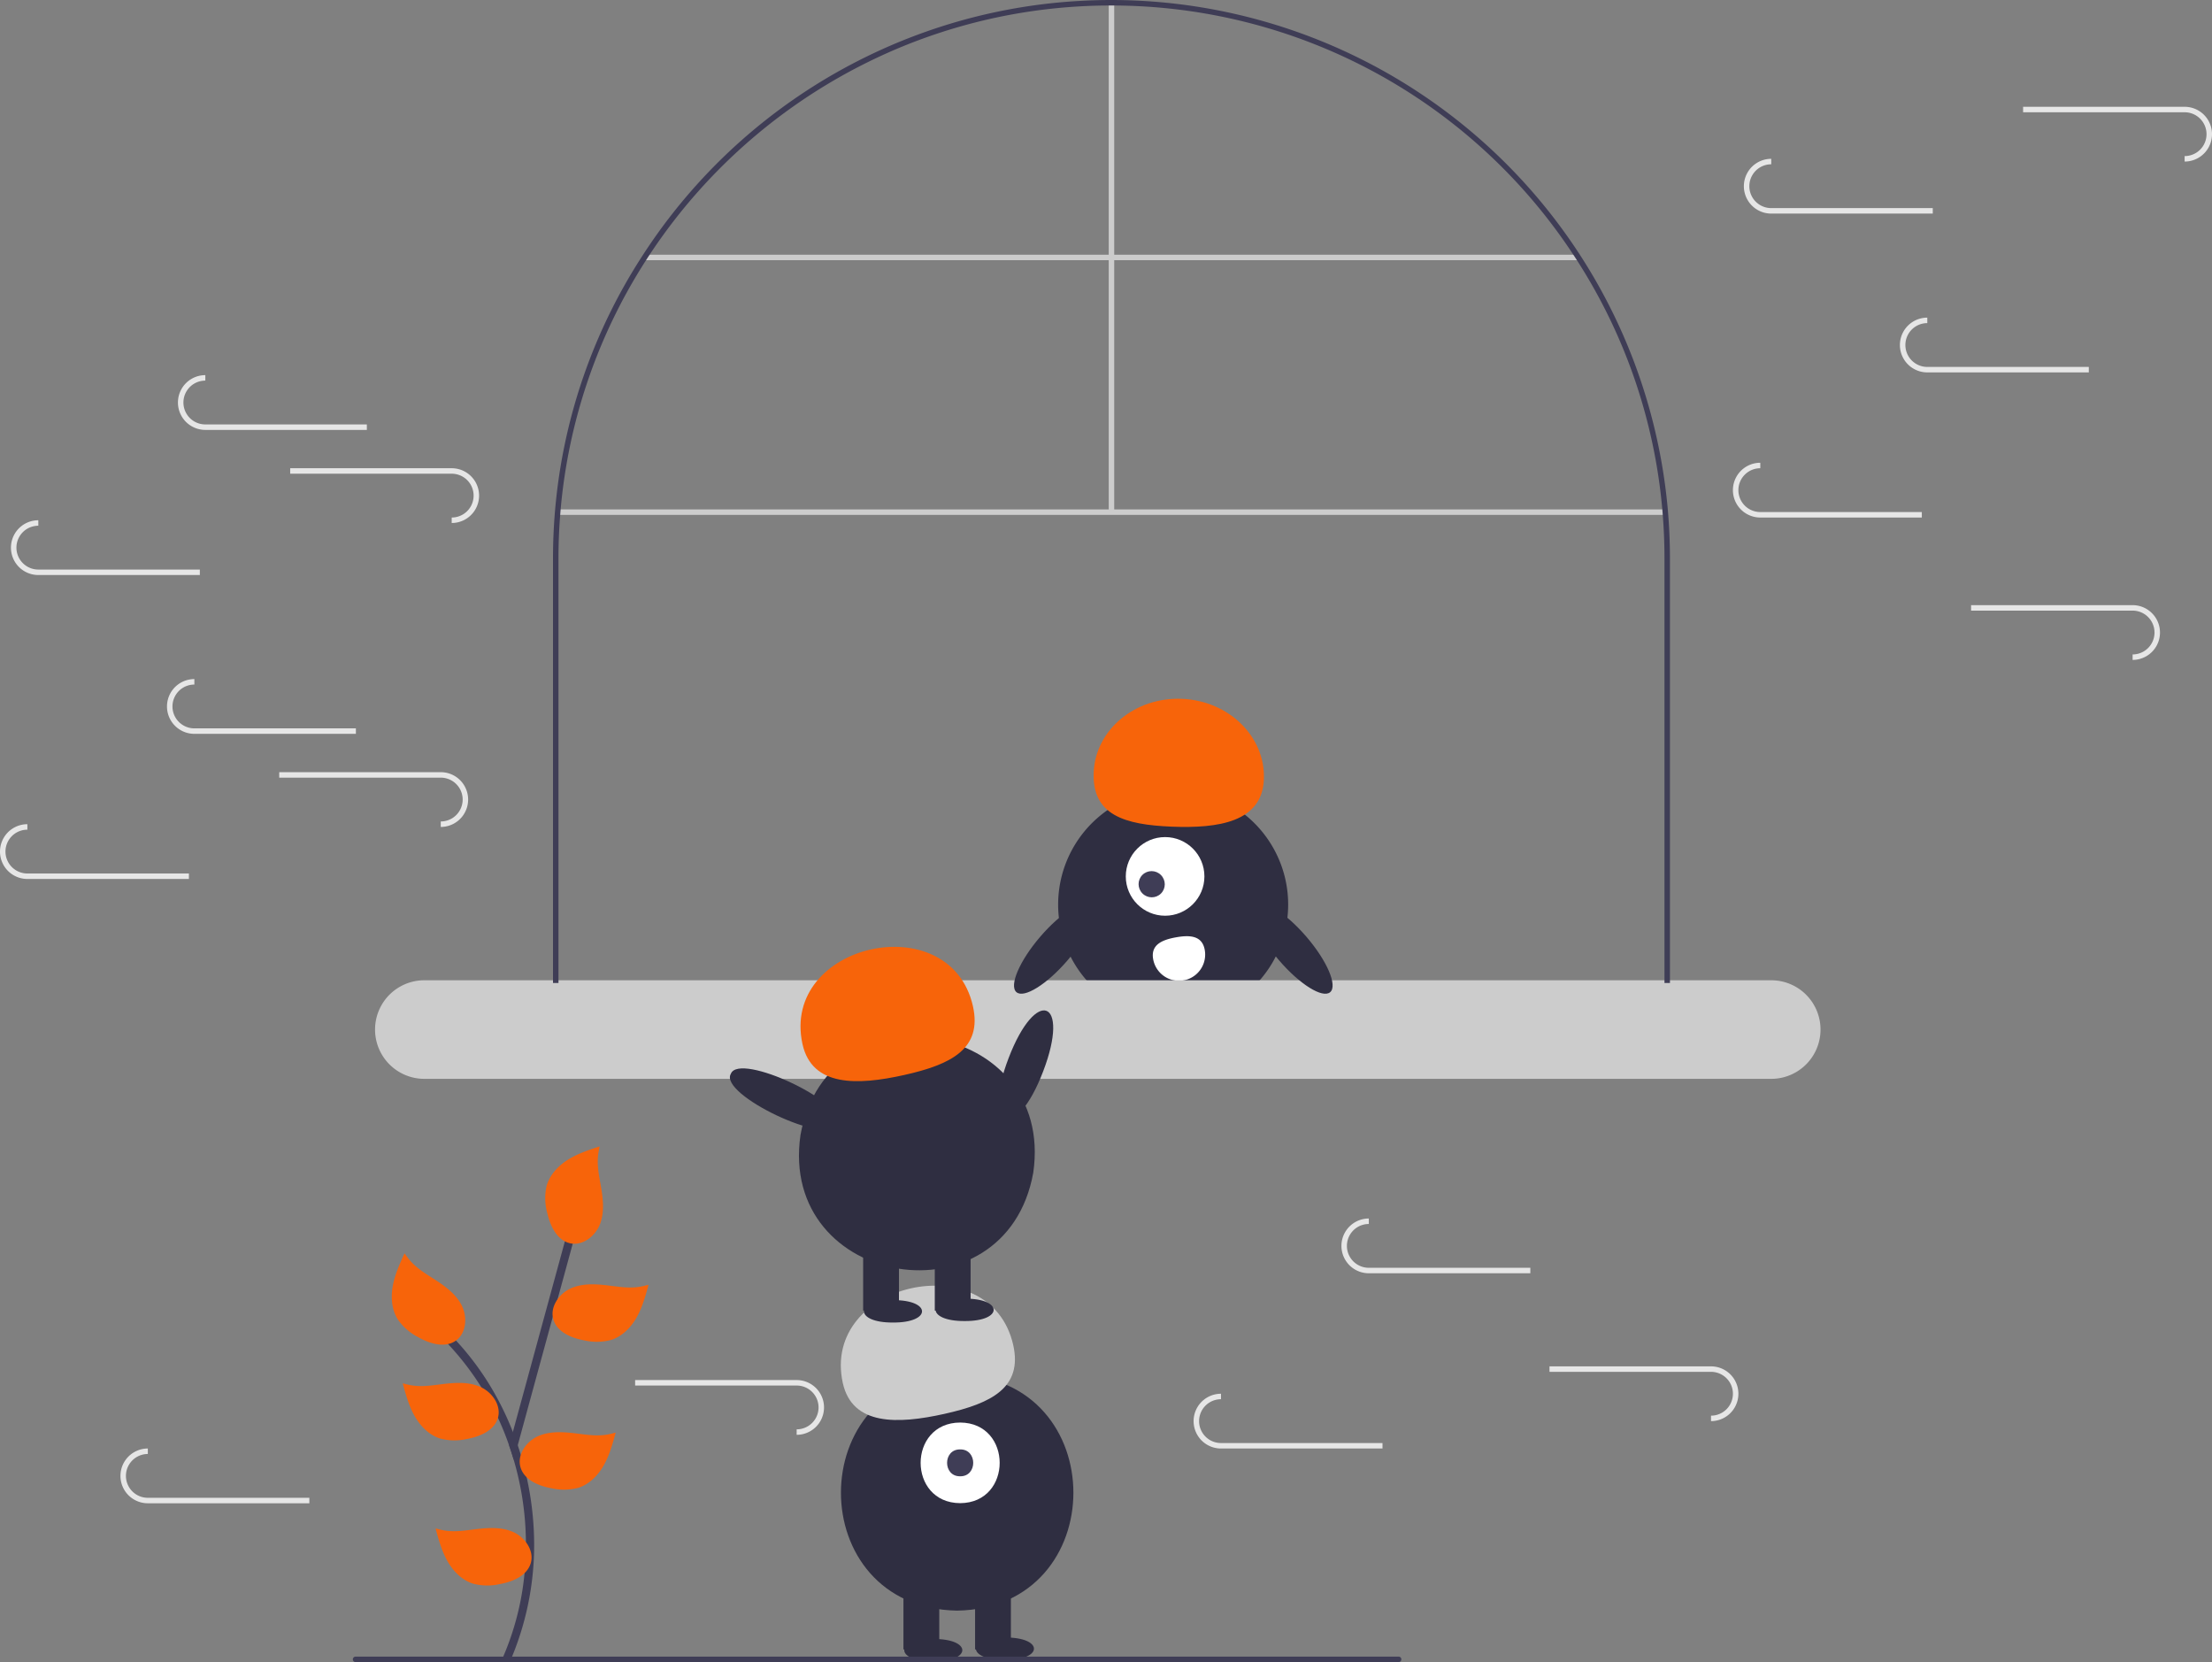 <svg xmlns="http://www.w3.org/2000/svg" data-name="Layer 1" width="808" height="607.018" viewBox="0 0 808 607.018" xmlns:xlink="http://www.w3.org/1999/xlink"><rect x="0" y="0" width="808" height="607.018" fill="#808080" stroke="none"/><rect x="203.7" y="186.04" width="405.24" height="2" fill="#ccc"/><rect x="405" y="1.002" width="2" height="186.036" fill="#ccc"/><rect x="235.35" y="93.02" width="341.3" height="2" fill="#ccc"/><path d="M666.54,476.833a41.97,41.97,0,0,1-10.39,27.66c-.6.69-1.23,1.35-1.87,2h-59.5c-.64-.65-1.27-1.31-1.87-2a41.846,41.846,0,0,1-8.59-15.45s.01,0,0-.01a42.017,42.017,0,0,1-1.8-12.2,40.808,40.808,0,0,1,.31-5.09,42.013,42.013,0,0,1,83.39-.11A42.463,42.463,0,0,1,666.54,476.833Z" transform="translate(-196 -146.491)" fill="#2f2e41"/><polygon points="375.58 360.002 370.44 360.002 374.43 358.002 374.55 357.942 374.58 358.002 375.58 360.002" fill="#2f2e41"/><polygon points="410.61 360.002 405.47 360.002 406.47 358.002 406.5 357.942 406.62 358.002 410.61 360.002" fill="#2f2e41"/><circle cx="425.588" cy="320.067" r="14.359" fill="#fff"/><ellipse cx="616.686" cy="469.411" rx="4.766" ry="4.8" transform="translate(-347.3 427.06) rotate(-45)" fill="#3f3d56"/><path d="M657.671,431.129c.632-15.554-12.773-28.728-29.941-29.425s-31.597,11.346-32.229,26.9,11.302,19.087,28.47,19.785S657.039,446.683,657.671,431.129Z" transform="translate(-196 -146.491)" fill="#f7640a"/><path d="M636.068,493.391a9.572,9.572,0,1,1-18.835,3.429l-.003-.018c-.942-5.202,3.08-7.043,8.283-7.985S635.126,488.189,636.068,493.391Z" transform="translate(-196 -146.491)" fill="#fff"/><path d="M843,504.491H351a18,18,0,0,0,0,36H843a18,18,0,0,0,0-36Z" transform="translate(-196 -146.491)" fill="#ccc"/><path d="M806,350.491v155h-2v-155q0-8.055-.63-15.96c-.05-.67-.1-1.33-.16-2a200.662,200.662,0,0,0-31.2-91.02c-.43-.67-.86-1.33-1.3-2a201.969,201.969,0,0,0-167.71-91.01c-.33-.01-.67-.01-1-.01s-.67,0-1,.01q-5.685.015-11.28.36a200.469,200.469,0,0,0-43.17,7.37,199.601,199.601,0,0,0-23.43,8.3,203.248,203.248,0,0,0-89.83,74.98c-.44.67-.87,1.33-1.3,2a200.662,200.662,0,0,0-31.2,91.02c-.06.67-.11,1.33-.16,2Q400,342.436,400,350.491v155h-2v-155q0-9.12.79-18.03a202.465,202.465,0,0,1,32.25-93.15,204.174,204.174,0,0,1,116.58-85.46,202.849,202.849,0,0,1,43.02-7.04q5.64-.315,11.36-.32a204.228,204.228,0,0,1,203.21,186.02Q805.99,341.391,806,350.491Z" transform="translate(-196 -146.491)" fill="#3f3d56"/><path d="M545.635,648.565c56.612.967,56.603,85.176-.002,86.135C489.023,733.733,489.032,649.524,545.635,648.565Z" transform="translate(-196 -146.491)" fill="#2f2e41"/><rect x="330.01" y="578.941" width="13.084" height="23.442" fill="#2f2e41"/><rect x="356.177" y="578.941" width="13.084" height="23.442" fill="#2f2e41"/><path d="M536.913,745.058c14.138-.1,14.138,8.278-.001,8.177C522.775,753.335,522.775,744.957,536.913,745.058Z" transform="translate(-196 -146.491)" fill="#2f2e41"/><path d="M563.08,744.513c14.138-.1,14.138,8.278-.001,8.177C548.943,752.79,548.943,744.411,563.08,744.513Z" transform="translate(-196 -146.491)" fill="#2f2e41"/><path d="M546.726,666.01c19.25.086,19.248,29.355-.001,29.438C527.476,695.362,527.478,666.094,546.726,666.01Z" transform="translate(-196 -146.491)" fill="#fff"/><path d="M546.726,675.823c6.366-.093,6.366,9.907-0,9.813C540.36,685.729,540.36,675.729,546.726,675.823Z" transform="translate(-196 -146.491)" fill="#3f3d56"/><path d="M503.859,651.581c-8.091-36.891,53.888-50.724,62.251-13.898,3.477,15.572-7.915,21.316-25.105,25.154S507.336,667.155,503.859,651.581Z" transform="translate(-196 -146.491)" fill="#ccc"/><path d="M564.409,532.946c10.033-26.274,22.679-21.439,12.629,4.828C567.005,564.047,554.359,559.213,564.409,532.946Z" transform="translate(-196 -146.491)" fill="#2f2e41"/><path d="M488.405,560.983c10.023-55.726,93.143-42.229,85.022,13.799C563.405,630.507,480.284,617.009,488.405,560.983Z" transform="translate(-196 -146.491)" fill="#2f2e41"/><rect x="315.291" y="455.191" width="13.084" height="23.442" fill="#2f2e41"/><rect x="341.458" y="455.191" width="13.084" height="23.442" fill="#2f2e41"/><path d="M522.194,621.307c14.138-.1,14.138,8.278-.001,8.177C508.056,629.585,508.056,621.206,522.194,621.307Z" transform="translate(-196 -146.491)" fill="#2f2e41"/><path d="M548.361,620.762c14.138-.1,14.138,8.278-.001,8.177C534.224,629.04,534.223,620.661,548.361,620.762Z" transform="translate(-196 -146.491)" fill="#2f2e41"/><path d="M489.139,527.831c-8.091-36.891,53.888-50.724,62.251-13.898,3.477,15.572-7.915,21.316-25.105,25.154S492.617,543.404,489.139,527.831Z" transform="translate(-196 -146.491)" fill="#f7640a"/><path d="M462.952,538.671c3.044-8.19,43.332,10.918,38.912,18.457C498.821,565.317,458.532,546.209,462.952,538.671Z" transform="translate(-196 -146.491)" fill="#2f2e41"/><ellipse cx="668.205" cy="492.895" rx="6.594" ry="21.006" transform="translate(-355.859 407.666) rotate(-40.645)" fill="#2f2e41"/><ellipse cx="580.971" cy="492.895" rx="21.006" ry="6.594" transform="translate(-367.446 466.162) rotate(-49.355)" fill="#2f2e41"/><path d="M959,282.493H900a10,10,0,0,1,0-20v2a8,8,0,0,0,0,16h59Z" transform="translate(-196 -146.491)" fill="#e6e6e6"/><path d="M898,335.493H839a10,10,0,0,1,0-20v2a8,8,0,0,0,0,16h59Z" transform="translate(-196 -146.491)" fill="#e6e6e6"/><path d="M975,387.493v-2a8,8,0,0,0,0-16H916v-2h59a10,10,0,0,1,0,20Z" transform="translate(-196 -146.491)" fill="#e6e6e6"/><path d="M994,205.493v-2a8,8,0,0,0,0-16H935v-2h59a10,10,0,0,1,0,20Z" transform="translate(-196 -146.491)" fill="#e6e6e6"/><path d="M902,224.493H843a10,10,0,0,1,0-20v2a8,8,0,0,0,0,16h59Z" transform="translate(-196 -146.491)" fill="#e6e6e6"/><path d="M326,414.493H267a10,10,0,0,1,0-20v2a8,8,0,0,0,0,16h59Z" transform="translate(-196 -146.491)" fill="#e6e6e6"/><path d="M357,448.493v-2a8,8,0,0,0,0-16H298v-2h59a10,10,0,0,1,0,20Z" transform="translate(-196 -146.491)" fill="#e6e6e6"/><path d="M265,467.493H206a10,10,0,0,1,0-20v2a8,8,0,0,0,0,16h59Z" transform="translate(-196 -146.491)" fill="#e6e6e6"/><path d="M330,303.493H271a10,10,0,0,1,0-20v2a8,8,0,0,0,0,16h59Z" transform="translate(-196 -146.491)" fill="#e6e6e6"/><path d="M361,337.493v-2a8,8,0,0,0,0-16H302v-2h59a10,10,0,0,1,0,20Z" transform="translate(-196 -146.491)" fill="#e6e6e6"/><path d="M269,356.493H210a10,10,0,0,1,0-20v2a8,8,0,0,0,0,16h59Z" transform="translate(-196 -146.491)" fill="#e6e6e6"/><path d="M755,611.493H696a10,10,0,0,1,0-20v2a8,8,0,0,0,0,16h59Z" transform="translate(-196 -146.491)" fill="#e6e6e6"/><path d="M821,665.493v-2a8,8,0,0,0,0-16H762v-2h59a10,10,0,0,1,0,20Z" transform="translate(-196 -146.491)" fill="#e6e6e6"/><path d="M701,675.493H642a10,10,0,0,1,0-20v2a8,8,0,0,0,0,16h59Z" transform="translate(-196 -146.491)" fill="#e6e6e6"/><path d="M487,670.493v-2a8,8,0,0,0,0-16H428v-2h59a10,10,0,0,1,0,20Z" transform="translate(-196 -146.491)" fill="#e6e6e6"/><path d="M309,695.493H250a10,10,0,0,1,0-20v2a8,8,0,0,0,0,16h59Z" transform="translate(-196 -146.491)" fill="#e6e6e6"/><path d="M706.886,753.493h-381a1,1,0,0,1,0-2h381a1,1,0,0,1,0,2Z" transform="translate(-196 -146.491)" fill="#3f3d56"/><path d="M382.53,752.723c-.77,1.77-3.35.24-2.59-1.51a100.86,100.86,0,0,0,7.17-25.9,109.443,109.443,0,0,0-3.45-45.66c-.16-.53-.32-1.07-.48-1.6-.38-1.22-.78-2.44-1.2-3.64a103.062,103.062,0,0,0-22.68-37.46c-1.33-1.4.79-3.52,2.12-2.12a103.417,103.417,0,0,1,16.34,22.52,108.082,108.082,0,0,1,5.58,12.08c.63,1.61,1.22,3.24,1.78,4.87a114.241,114.241,0,0,1,5.81,30.06A107.162,107.162,0,0,1,382.53,752.723Z" transform="translate(-196 -146.491)" fill="#3f3d56"/><path d="M405.43,599.893q-4.995,18.285-9.98,36.57-5.175,18.93-10.33,37.84-.735,2.685-1.46,5.35c-.16-.53-.32-1.07-.48-1.6-.38-1.22-.78-2.44-1.2-3.64.45-1.66.9-3.32,1.36-4.98q.93-3.405,1.86-6.81,8.67-31.77,17.34-63.53A1.5,1.5,0,0,1,405.43,599.893Z" transform="translate(-196 -146.491)" fill="#3f3d56"/><path d="M343.743,604.261c-1.748,3.836-3.513,7.722-4.269,11.869s-.412,8.652,1.831,12.222a20.339,20.339,0,0,0,7.421,6.459c4.187,2.388,9.631,4.075,13.635,1.392,4.044-2.71,4.474-8.833,2.208-13.142s-6.475-7.199-10.582-9.813-7.325-4.681-9.988-8.757Z" transform="translate(-196 -146.491)" fill="#f7640a"/><path d="M414.996,565.171c-4.006,1.315-8.058,2.652-11.62,4.907s-6.64,5.562-7.744,9.631a20.339,20.339,0,0,0,.282,9.834c1.083,4.697,3.533,9.843,8.22,10.968,4.734,1.136,9.527-2.698,11.158-7.285s.903-9.64.041-14.431S413.809,570.237,415,565.517Z" transform="translate(-196 -146.491)" fill="#f7640a"/><path d="M343.116,651.743c1.113,4.067,2.245,8.181,4.319,11.851s5.222,6.911,9.231,8.217a20.339,20.339,0,0,0,9.836.211c4.745-.846,10.007-3.035,11.366-7.66,1.372-4.671-2.217-9.65-6.716-11.509s-9.583-1.385-14.411-.764-8.624,1.093-13.279-.333Z" transform="translate(-196 -146.491)" fill="#f7640a"/><path d="M355.116,704.743c1.113,4.067,2.245,8.181,4.319,11.851s5.222,6.911,9.231,8.217a20.339,20.339,0,0,0,9.836.211c4.745-.846,10.007-3.035,11.366-7.66,1.372-4.671-2.217-9.65-6.716-11.509s-9.583-1.385-14.411-.764-8.624,1.093-13.279-.333Z" transform="translate(-196 -146.491)" fill="#f7640a"/><path d="M420.884,669.743c-1.113,4.067-2.245,8.181-4.319,11.851s-5.222,6.911-9.231,8.217a20.339,20.339,0,0,1-9.836.211c-4.745-.846-10.007-3.035-11.366-7.66-1.372-4.671,2.217-9.65,6.716-11.509s9.583-1.385,14.411-.764,8.624,1.093,13.279-.333Z" transform="translate(-196 -146.491)" fill="#f7640a"/><path d="M432.884,615.743c-1.113,4.067-2.245,8.181-4.319,11.851s-5.222,6.911-9.231,8.217a20.339,20.339,0,0,1-9.836.211c-4.745-.846-10.007-3.035-11.366-7.66-1.372-4.671,2.217-9.65,6.716-11.509s9.583-1.385,14.411-.764,8.624,1.093,13.279-.333Z" transform="translate(-196 -146.491)" fill="#f7640a"/></svg>